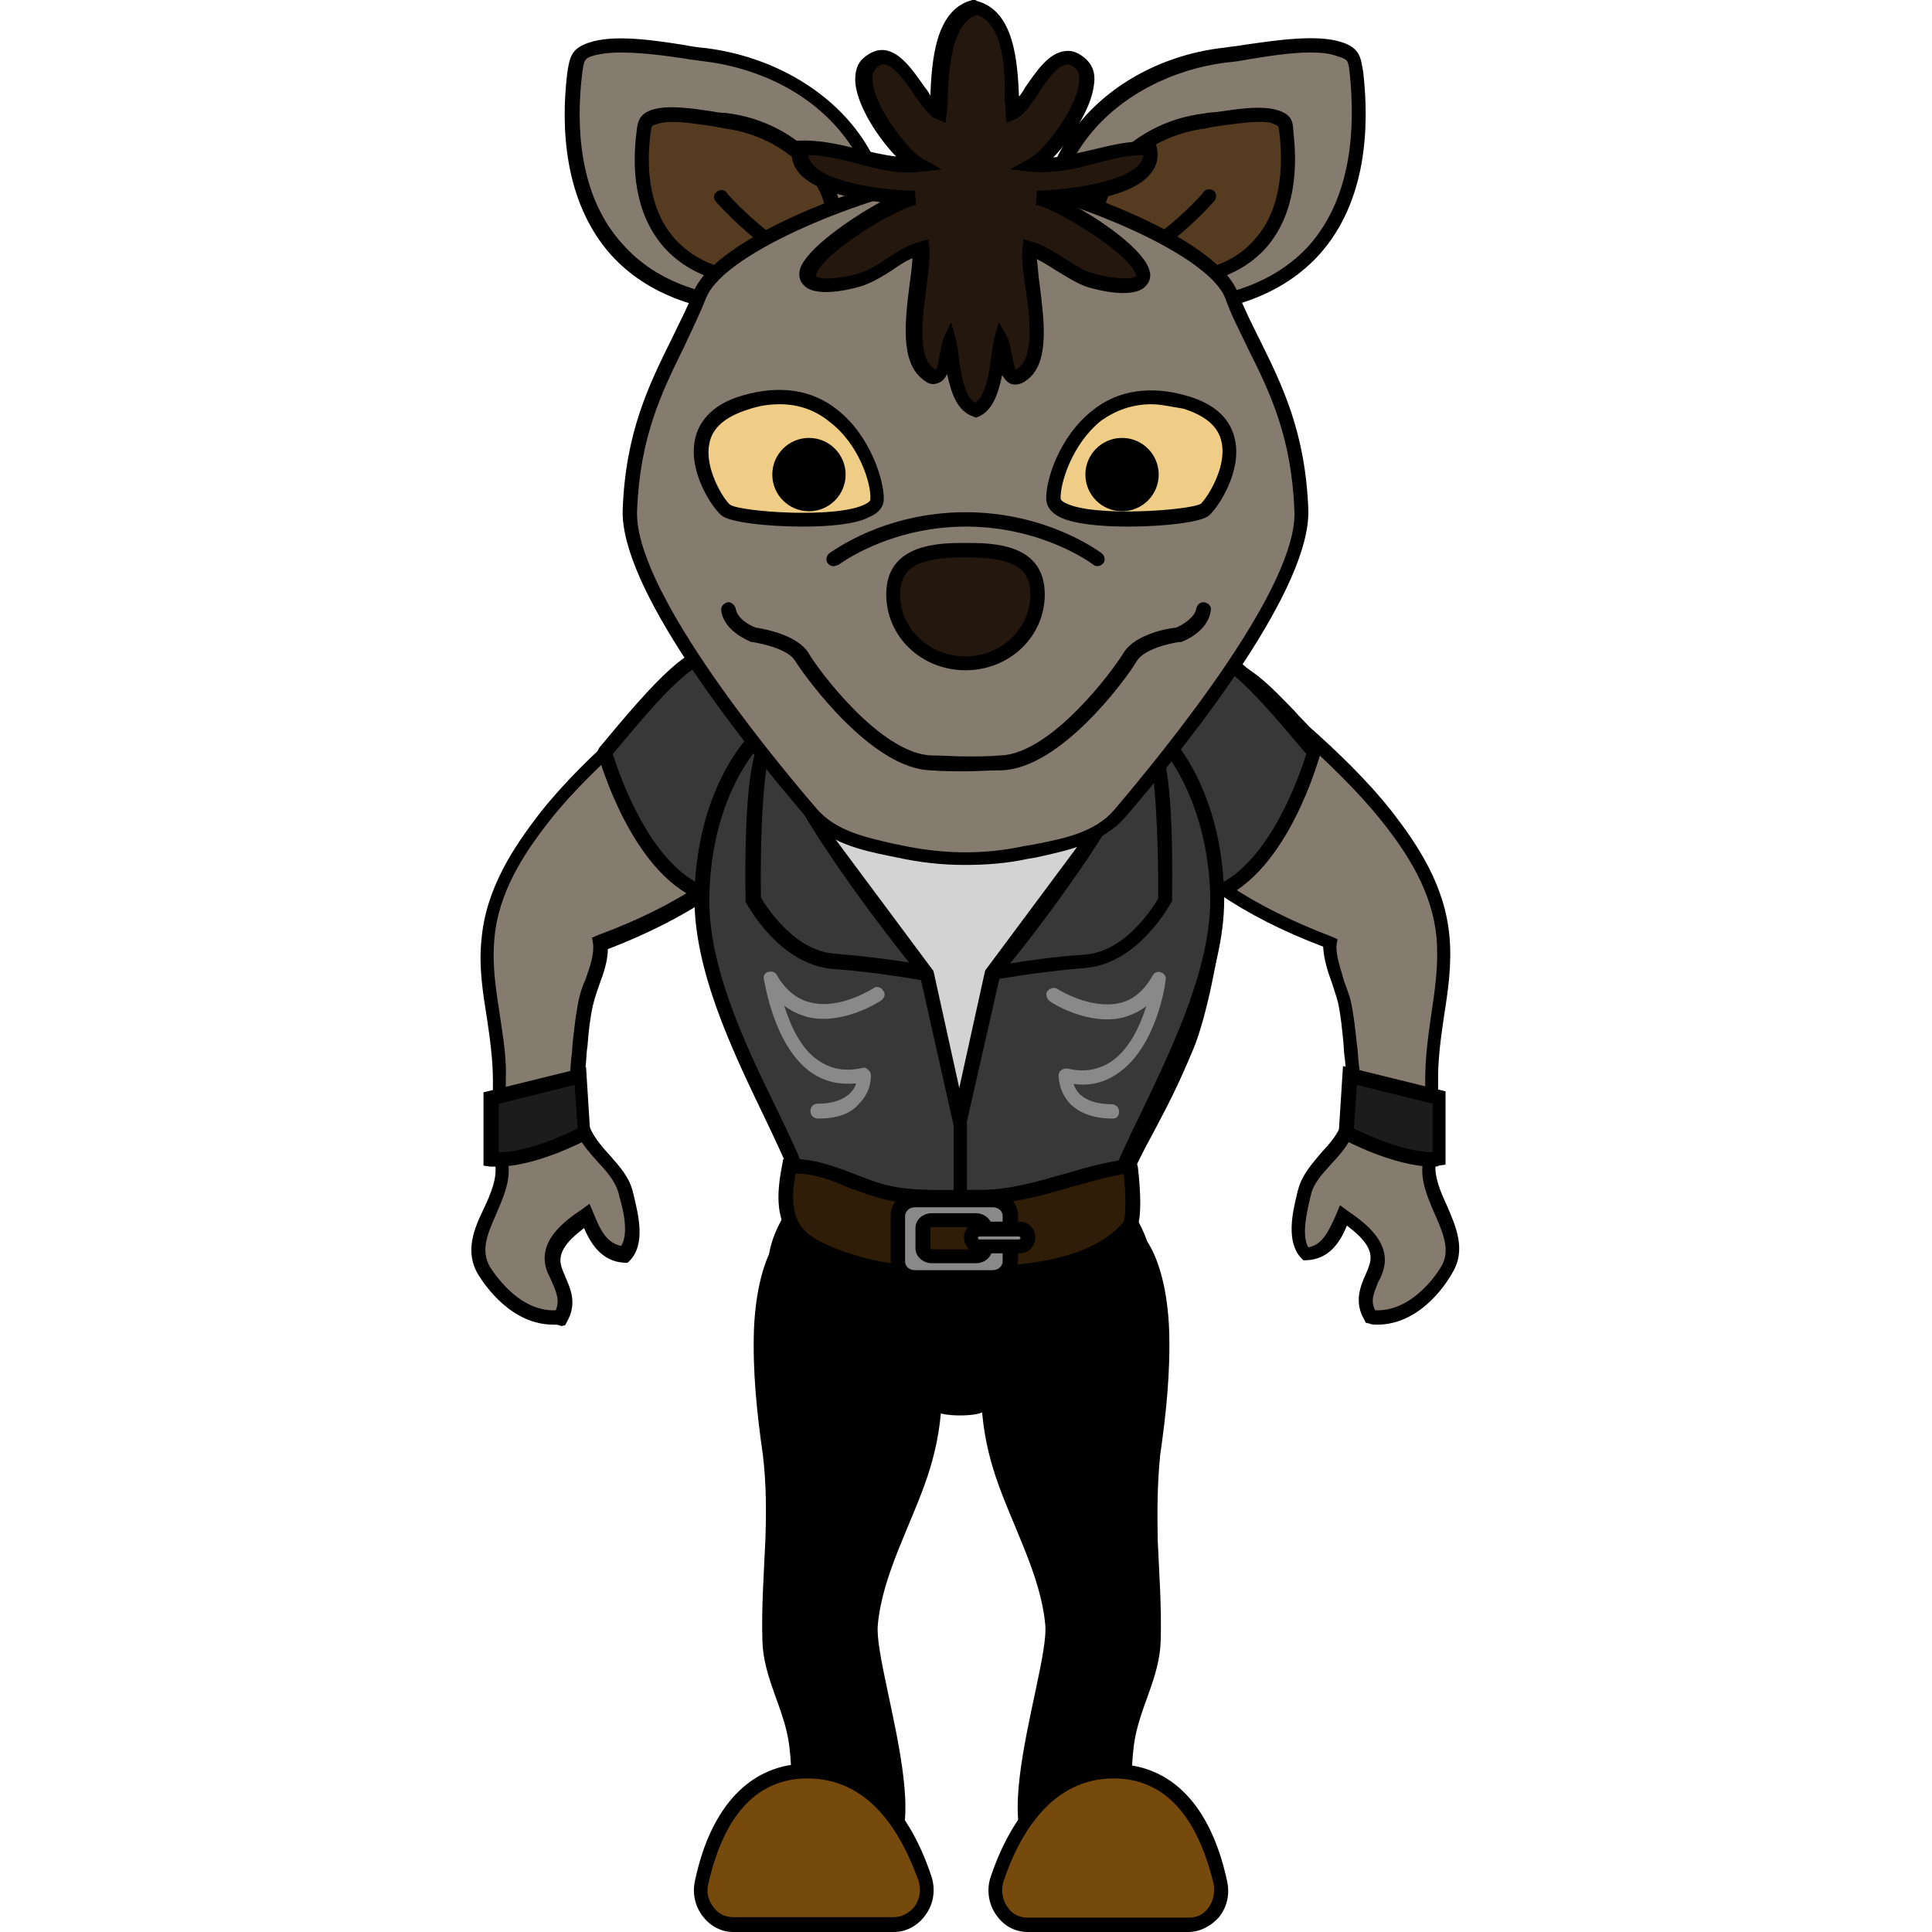 <?xml version="1.0" encoding="utf-8"?>
<!-- Generator: Adobe Illustrator 26.5.0, SVG Export Plug-In . SVG Version: 6.00 Build 0)  -->
<svg version="1.1" id="레이어_1" xmlns="http://www.w3.org/2000/svg" xmlns:xlink="http://www.w3.org/1999/xlink" x="0px"
	 y="0px" viewBox="0 0 390 390" style="enable-background:new 0 0 390 390;" xml:space="preserve">
<path d="M215.9,231.9c-6.3-3.3-14.4-4.8-22.2-5c-7.9,0-15.9,1.7-22.2,5c-7.6,3.9-18.9,17.7-15.9,26.2c1.2,3.2,4.1,5.4,6.8,7.6
	c8.6,6.7,17.5,13,26.5,19.2c1.5,1.1,8.3,1.1,9.8,0c8.9-6.2,17.7-12.7,26.5-19.2c2.7-2.1,5.6-4.4,6.8-7.6
	C234.8,249.7,223.4,236,215.9,231.9z"/>
<g>
	<path style="fill:#D3D3D3;" d="M240.5,157.5c-2.3-7.4-4.7-14.7-7-22.1h-38.7h-38.5c-2.3,7.4-4.7,14.7-7,22.1
		c-2.9,8.9-5.7,18.4-4.7,28.1c0.6,6.8,3.2,19.5,5.6,25.4c6.8,16,8.9,17.1,15.7,33c0,0,11.2,7.4,29,8.6c17.8-1.4,29-8.6,29-8.6
		c6.8-16,8.9-17.1,15.7-33c2.4-5.9,5-18.6,5.6-25.4C246.1,176,243.2,166.4,240.5,157.5z"/>
	<path d="M195,254.1c-18.1-1.4-29.5-8.6-29.9-8.9l-0.3-0.3l-0.2-0.5c-3.3-7.9-5.6-12.2-7.9-16.3c-2.3-4.2-4.5-8.6-7.9-16.6
		c-2.6-6.2-5.1-19.2-5.7-25.8c-1.1-10.3,2.3-20.6,4.8-28.7l7.4-23h79.2l7.4,23c2.6,8.2,5.9,18.3,4.8,28.7
		c-0.6,6.7-3.2,19.7-5.7,25.8c-3.3,8-5.7,12.4-7.9,16.6c-2.3,4.2-4.5,8.5-7.9,16.3l-0.2,0.5l-0.3,0.3
		C224.2,245.5,212.9,252.7,195,254.1z M167.1,243.1c2,1.2,12.5,7.1,28,8.2c15.3-1.2,25.7-7,27.7-8.2c3.3-7.7,5.6-12.1,7.7-16.2
		c2.3-4.2,4.5-8.5,7.9-16.3c2.3-5.4,4.8-17.8,5.6-24.9c0.9-9.7-2.1-19.7-4.7-27.5l-6.7-21h-75.1l-6.7,21c-2.6,7.9-5.6,17.7-4.7,27.5
		c0.8,7.1,3.3,19.7,5.6,24.9c3.3,7.9,5.6,12.2,7.9,16.3C161.5,231,163.7,235.2,167.1,243.1z"/>
</g>
<g>
	<path d="M154.5,310.9c-0.3,6.8-0.8,13.5-0.6,20.3c0.2,7.6,4.4,13.6,5.4,21c1.5,11.6-2,18,10.6,22.7c24.5,9.1,6.3-36.7,7.3-46.9
		c0.9-10.1,6.8-20.3,10-29.9c3.2-9.5,3.8-19,1.7-29c-1.8-8.9-6.7-17.5-14.2-21.5c-16.6-8.6-21.9,6.5-22.5,20.7
		c-0.3,8.5,0.6,17.1,1.8,25.4C154.7,299.6,154.7,305.2,154.5,310.9z"/>
	<g>
		<path style="fill:#76490D;" d="M148,388.5c-4.2,0-7.3-4.2-6.3-8.6c2-9.2,7.3-22.4,21.3-22.4c13.8,0,20.6,12.5,23.6,21.6
			c1.5,4.5-1.7,9.4-6.2,9.4H148z"/>
		<path d="M180.4,390H148c-2.3,0-4.5-1.1-6-3c-1.7-2.1-2.3-4.8-1.7-7.4c3.2-15.1,11.3-23.6,22.8-23.6c11.2,0,20,8,24.9,22.7
			c0.9,2.7,0.5,5.6-1.2,7.9C185.2,388.8,182.9,390,180.4,390z M163,359c-12.7,0-17.8,11.5-20,21.2c-0.5,1.8,0,3.6,1.2,5
			c0.9,1.2,2.3,1.8,3.8,1.8h32.5c1.5,0,3-0.8,4.1-2.1c1.1-1.5,1.4-3.5,0.8-5.3C182,370.2,175.7,359,163,359z"/>
	</g>
</g>
<g>
	<path d="M233.7,310.9c0.3,6.8,0.8,13.5,0.6,20.3c-0.2,7.6-4.4,13.6-5.4,21c-1.5,11.6,2,18-10.6,22.7c-24.5,9.1-6.3-36.7-7.3-46.9
		c-0.9-10.1-6.8-20.3-10-29.9c-3.2-9.5-3.8-19-1.7-29c1.8-8.9,6.7-17.5,14.2-21.5c16.6-8.6,21.9,6.5,22.5,20.7
		c0.3,8.5-0.6,17.1-1.8,25.4C233.6,299.6,233.6,305.2,233.7,310.9z"/>
	<g>
		<path style="fill:#76490D;" d="M239.8,388.5c4.2,0,7.3-4.2,6.3-8.6c-2-9.2-7.3-22.4-21.3-22.4c-13.8,0-20.6,12.5-23.6,21.6
			c-1.5,4.5,1.7,9.4,6.2,9.4H239.8z"/>
		<path d="M239.8,390h-32.3c-2.6,0-4.8-1.2-6.3-3.3c-1.7-2.3-2.1-5.3-1.2-7.9c5-14.7,13.8-22.7,24.9-22.7c11.5,0,19.5,8.3,22.8,23.6
			c0.6,2.7,0,5.3-1.7,7.4C244.3,388.9,242.2,390,239.8,390z M224.8,359c-12.5,0-19,11.2-22.2,20.7c-0.6,1.8-0.3,3.8,0.8,5.3
			c0.9,1.4,2.4,2.1,4.1,2.1h32.5c1.5,0,2.9-0.6,3.8-1.8c1.1-1.4,1.5-3.2,1.2-5C242.6,370.5,237.5,359,224.8,359z"/>
	</g>
</g>
<g>
	<g>
		<path style="fill:#867B6F;" d="M271.4,245.3c-1.2,2.7-2.7,7.6-7.6,7.9c-2.7-3-1.1-8.9-0.3-12.2c1.1-4.8,6.2-7.7,8.3-12.1
			c2.1-4.4,1.7-10,1.2-14.8c-0.5-3.9-0.6-7.7-1.5-11.6c-0.9-3.8-3.2-8.2-2.9-11.9c-14.8-5.6-27.4-13-36.6-24.8
			c-5.6-7.1-6-12.7-1.8-20.4c1.8-3.2,4.7-6.2,8.2-8c3.3-1.8,4.2-2.3,7.9-2.4c6-0.2,13.6,9.8,17.4,13.3c5.9,5.3,11.6,10.7,16.3,16.8
			c6,7.7,10.7,15.6,11.5,24.6c0.9,9.8-2.4,18.7-2.4,28.4c0,5.7,0.3,11.5-0.5,17.1c-0.9,7.4,7.7,14.5,3.5,21.6
			c-3,4.8-8.5,10-15.4,9.2c-2.1-3.6-0.2-6.3,1.1-9.5C279.5,251.5,275.6,248.2,271.4,245.3z"/>
		<path d="M278,267.4c-0.5,0-1.1,0-1.5-0.2l-0.8-0.2l-0.3-0.6c-2.1-3.6-0.8-6.7,0.3-9.2c0.2-0.5,0.5-1.1,0.6-1.5
			c1.2-3-0.6-5.4-4.4-8.3c-1.2,2.9-3.3,6.8-8.2,7h-0.6l-0.5-0.5c-3-3.3-1.7-9.1-0.8-12.8l0.2-0.8c0.8-3.2,2.9-5.4,4.8-7.7
			c1.4-1.5,2.7-3,3.6-4.8c2-4.1,1.5-9.4,1.1-13.9c-0.2-1.1-0.2-2.1-0.3-3.3c-0.3-2.9-0.5-5.4-1.1-8.2c-0.3-1.2-0.8-2.6-1.2-3.9
			c-0.9-2.4-1.7-5-1.8-7.4c-16.3-6.2-28-14.2-36.3-24.9c-5.9-7.6-6.5-13.8-2-21.9c2-3.5,5.1-6.7,8.6-8.6c3.5-2,4.7-2.6,8.6-2.6
			c5.3-0.3,11,6,15.3,10.4c1.2,1.4,2.3,2.4,3,3.2c5.4,4.8,11.6,10.7,16.5,16.9c5.3,6.8,10.9,15.1,11.8,25.5c0.5,5.6-0.3,10.9-1.1,16
			c-0.6,4.1-1.2,8.3-1.2,12.5c0,1.2,0,2.4,0,3.6c0,4.5,0.2,9.1-0.5,13.6c-0.3,2.7,0.9,5.6,2.3,8.6c1.8,4.2,3.9,8.9,1.1,13.5
			C291.6,259.8,286.3,267.4,278,267.4z M277.6,264.5c7,0.3,11.9-6.5,13.2-8.6c2.1-3.3,0.6-6.8-1.2-10.9c-1.4-3.2-2.9-6.7-2.4-10.1
			c0.6-4.2,0.5-8.8,0.5-13.2c0-1.2,0-2.4,0-3.8c0-4.5,0.6-8.8,1.2-13c0.8-5.3,1.5-10.1,1.1-15.4c-0.8-9.5-6-17.4-11.2-23.9
			c-4.8-6-10.9-11.8-16.2-16.6c-0.9-0.9-2-2-3.3-3.3c-3.6-3.8-8.9-9.5-13-9.5c0,0,0,0-0.2,0c-3.5,0.2-3.9,0.5-7.3,2.3
			c-3,1.7-5.9,4.5-7.6,7.6c-3.9,7.1-3.6,12.1,1.7,18.7c8.2,10.4,19.7,18.1,36,24.3l1.1,0.5l-0.2,1.1c-0.2,2.1,0.8,4.7,1.5,7.3
			c0.5,1.4,1.1,2.9,1.4,4.2c0.6,2.9,0.9,5.7,1.2,8.6c0.2,1.1,0.2,2.1,0.3,3.2c0.6,5,1.1,10.9-1.4,15.6c-1.1,2.1-2.6,3.8-4.1,5.4
			c-1.8,2-3.6,3.9-4.1,6.3l-0.2,0.8c-0.6,2.7-1.7,7.3-0.3,9.7c2.7-0.5,3.9-2.9,5.3-5.9l1.1-2.6l1.5,1.1c3.3,2.3,9.4,6.5,7,12.7
			c-0.2,0.6-0.5,1.2-0.8,1.7C277.3,261.1,276.6,262.6,277.6,264.5z"/>
	</g>
	<g>
		<path style="fill:#1C1C1C;" d="M271.8,228.7c0,0,11,6,18.7,5.4v-12.4l-18-4.5L271.8,228.7z"/>
		<path d="M289.3,235.5c-7.9,0-17.8-5.3-18.3-5.6l-0.8-0.5l0.9-14.2l20.7,5.1v14.8l-1.4,0.2C290.3,235.5,289.8,235.5,289.3,235.5z
			 M273.3,227.8c2.4,1.2,10,4.7,15.9,4.8v-9.8l-15.3-3.8L273.3,227.8z"/>
	</g>
</g>
<g>
	<g>
		<path style="fill:#867B6F;" d="M118.4,245.3c1.2,2.7,2.7,7.6,7.6,7.9c2.7-3,1.1-8.9,0.3-12.2c-1.1-4.8-6.2-7.7-8.3-12.1
			s-1.7-10-1.2-14.8c0.5-3.9,0.6-7.7,1.5-11.6c0.9-3.8,3.2-8.2,2.9-11.9c14.8-5.6,27.4-13,36.6-24.8c5.6-7.1,6-12.7,1.8-20.4
			c-1.8-3.2-4.7-6.2-8.2-8c-3.3-1.8-4.2-2.3-7.9-2.4c-6-0.2-13.6,9.8-17.4,13.3c-5.9,5.3-11.6,10.7-16.3,16.8
			c-6,7.7-10.7,15.6-11.5,24.6c-0.9,9.8,2.4,18.7,2.4,28.4c0,5.7-0.3,11.5,0.5,17.1c0.9,7.4-7.7,14.5-3.5,21.6
			c3,4.8,8.5,10,15.4,9.2c2.1-3.6,0.2-6.3-1.1-9.5C110.2,251.5,114.1,248.2,118.4,245.3z"/>
		<path d="M111.7,267.4c-8.3,0-13.6-7.6-15.1-10c-2.9-4.7-0.9-9.4,1.1-13.5c1.4-3,2.6-5.9,2.3-8.6c-0.6-4.5-0.5-9.1-0.5-13.6
			c0-1.2,0-2.4,0-3.6c0-4.2-0.6-8.5-1.2-12.5c-0.8-5.1-1.7-10.4-1.1-16c0.9-10.3,6.5-18.6,11.8-25.5c5-6.3,11-12.1,16.5-16.9
			c0.9-0.8,1.8-1.8,3-3.2c4.2-4.5,10-10.7,15.3-10.4c3.9,0.2,5,0.6,8.6,2.6c3.5,2,6.7,5.1,8.6,8.6c4.5,8.2,4.1,14.4-2,21.9
			c-8.3,10.7-20,18.6-36.3,24.9c0,2.4-0.9,5-1.8,7.4c-0.5,1.4-0.9,2.7-1.2,3.9c-0.6,2.7-0.9,5.4-1.1,8.2c-0.2,1.1-0.2,2.1-0.3,3.3
			c-0.5,4.7-0.9,10,1.1,13.9c0.9,1.7,2.1,3.2,3.6,4.8c2,2.3,4.1,4.5,4.8,7.7l0.2,0.8c0.9,3.8,2.3,9.5-0.8,12.8l-0.5,0.5h-0.6
			c-4.8-0.2-7-4.2-8.2-7c-3.8,2.9-5.6,5.3-4.4,8.3c0.2,0.6,0.5,1.1,0.6,1.5c1.2,2.7,2.4,5.6,0.3,9.2l-0.3,0.6l-0.8,0.2
			C112.8,267.4,112.2,267.4,111.7,267.4z M143.5,136.2c-4.1,0-9.4,5.7-13,9.5c-1.2,1.4-2.3,2.4-3.3,3.3
			c-5.3,4.8-11.3,10.4-16.2,16.6c-5.1,6.5-10.4,14.4-11.2,23.9c-0.5,5.3,0.3,10.1,1.1,15.4c0.6,4.2,1.4,8.5,1.2,13
			c0,1.2,0,2.4,0,3.8c0,4.4-0.2,8.9,0.5,13.2c0.5,3.6-1.1,7-2.4,10.1c-1.8,4.1-3.3,7.4-1.2,10.9c1.4,2.1,6.2,8.9,13.2,8.6
			c0.8-2,0.2-3.5-0.9-6c-0.3-0.6-0.5-1.1-0.8-1.7c-2.4-6.2,3.6-10.4,7-12.7l1.5-1.1l1.1,2.6c1.2,3,2.6,5.4,5.3,5.9
			c1.5-2.4,0.5-7-0.3-9.7l-0.2-0.8c-0.6-2.4-2.3-4.4-4.1-6.3c-1.5-1.7-3-3.3-4.1-5.4c-2.3-4.7-1.8-10.4-1.4-15.6
			c0.2-1.1,0.2-2.1,0.3-3.2c0.3-2.7,0.6-5.6,1.2-8.6c0.3-1.4,0.8-2.9,1.4-4.2c0.9-2.6,1.8-5.1,1.5-7.3l-0.2-1.1l1.1-0.5
			c16.3-6,27.8-13.8,36-24.3c5.3-6.7,5.7-11.6,1.7-18.7c-1.7-3-4.4-5.7-7.6-7.6C147.6,136.7,146.9,136.3,143.5,136.2L143.5,136.2z"
			/>
	</g>
	<g>
		<path style="fill:#1C1C1C;" d="M117.9,228.7c0,0-11,6-18.7,5.4v-12.4l18-4.5L117.9,228.7z"/>
		<path d="M100.4,235.5c-0.5,0-0.9,0-1.4,0l-1.4-0.2v-14.8l20.7-5.1l0.9,14.2l-0.8,0.5C118.2,230.2,108.3,235.5,100.4,235.5z
			 M100.7,222.8v9.8c5.9,0,13.5-3.6,15.9-4.8L116,219L100.7,222.8z"/>
	</g>
</g>
<g>
	<g>
		<g>
			<path style="fill:#383838;" d="M265.2,151.9c0,0-6.2,23-19.5,28.4c0,0-30.5-12.8-18-35.1C240.2,123,246.6,129.4,265.2,151.9z"/>
			<path d="M245.7,181.8c-0.2,0-0.5,0-0.6-0.2c-0.6-0.3-16.6-7.1-20.9-19.7c-2-5.6-1.2-11.5,2.1-17.4c5.4-9.7,10-14.1,14.7-14.5
				c7-0.6,13.8,7.1,25.2,20.9c0.3,0.3,0.5,0.9,0.3,1.4c-0.3,0.9-6.5,23.7-20.4,29.3C246,181.7,245.8,181.8,245.7,181.8z
				 M241.9,132.9c-0.2,0-0.3,0-0.5,0c-3.6,0.3-7.6,4.4-12.4,13c-2.9,5.1-3.6,10.3-2,15.1c3.5,10.1,15.9,16.5,18.7,17.7
				c10.9-5,16.8-22.7,18-26.5C253.7,140.3,247.2,132.9,241.9,132.9z"/>
		</g>
		<g>
			<path style="fill:#383838;" d="M200.3,196.7l-6.7,30.4v25.2c0,0,27.2-0.3,32-13.6c4.8-13.3,20.6-37.6,20-58.2
				c-0.6-20.7-10.4-30.8-10.4-30.8L200.3,196.7z"/>
			<path d="M193.7,253.7c-0.5,0-0.8-0.2-1.1-0.5c-0.3-0.3-0.5-0.6-0.5-1.1v-25.2c0-0.2,0-0.2,0-0.3l6.7-30.4c0-0.2,0.2-0.5,0.3-0.6
				l34.9-46.9c0.3-0.3,0.6-0.6,1.1-0.6s0.8,0.2,1.1,0.5c0.5,0.5,10.3,10.7,10.9,31.6c0.5,15.1-7.6,31.7-14.1,45.2
				c-2.6,5.3-4.7,9.8-6,13.5C221.9,253.2,194.9,253.7,193.7,253.7L193.7,253.7z M195,227.2v23.6c5.6-0.3,25.4-2,29.3-12.7
				c1.4-3.9,3.6-8.5,6.2-13.8c6.3-13.2,14.2-29.5,13.8-43.8c-0.5-15.7-6.5-25.1-8.9-28.4l-33.6,45.2L195,227.2z"/>
		</g>
		<g>
			<path style="fill:#383838;" d="M200.3,196.7c0,0,22.7-27.5,29-43.5c6.3-15.9,5.9,28.6,5.9,28.6s-6.2,11.6-16.2,12.4
				C209.1,194.8,200.3,196.7,200.3,196.7z"/>
			<path d="M200.3,198c-0.5,0-0.9-0.3-1.2-0.8c-0.3-0.5-0.3-1.2,0.2-1.7c0.2-0.3,22.5-27.5,28.7-43.1c0.9-2.4,2.1-4.7,4.2-4.2
				c3.2,0.6,4.7,11.9,4.4,33.4c0,0.3,0,0.5-0.2,0.6c-0.3,0.5-6.7,12.4-17.4,13.2c-9.8,0.8-18.4,2.4-18.6,2.4
				C200.5,198,200.5,198,200.3,198z M231.8,151.6c-0.3,0.3-0.6,1.1-1.1,2.1c-5.3,13-20.7,33.3-26.8,40.8c3.5-0.6,9.1-1.4,15.1-1.8
				c8.3-0.6,13.8-9.7,14.8-11.3C233.9,168.8,233.1,154.8,231.8,151.6z"/>
		</g>
	</g>
	<path style="fill:#898989;" d="M224.6,225.8c-3.8,0-6.7-1.1-8.6-3c-2.4-2.6-2.3-5.6-2.3-5.7c0-0.5,0.2-0.9,0.6-1.1
		c0.3-0.3,0.8-0.3,1.2-0.3c3.3,0.8,6.2,0.3,8.8-1.4c3.8-2.6,5.9-7.4,7.1-11.2c-1.4,1.1-3,1.8-4.7,2.3c-7.1,1.7-14.5-3-14.8-3.3
		c-0.6-0.5-0.9-1.4-0.5-2c0.5-0.6,1.4-0.9,2-0.5c0,0,6.5,4.2,12.5,2.9c2.9-0.6,5.1-2.6,6.8-5.6c0.3-0.6,1.1-0.9,1.7-0.6
		c0.6,0.2,1.1,0.9,0.9,1.5c0,0.6-1.8,13.6-9.7,18.9c-2.6,1.8-5.6,2.6-8.9,2.1c0.2,0.6,0.6,1.4,1.2,2c1.4,1.4,3.6,2.1,6.5,2.1
		c0.8,0,1.5,0.6,1.5,1.5S225.4,225.8,224.6,225.8z"/>
</g>
<g>
	<g>
		<g>
			<path style="fill:#383838;" d="M122,151.9c0,0,6.2,23,19.5,28.4c0,0,30.5-12.8,18-35.1S140.8,129.4,122,151.9z"/>
			<path d="M141.7,181.8c-0.2,0-0.3,0-0.6-0.2c-13.8-5.7-20.1-28.4-20.4-29.3c-0.2-0.5,0-0.9,0.3-1.4c11.5-13.8,18.3-21.5,25.2-20.9
				c4.8,0.5,9.2,4.8,14.7,14.5c3.3,5.9,4.1,11.8,2.1,17.4c-4.2,12.5-20.3,19.3-20.9,19.7C142,181.7,141.8,181.8,141.7,181.8z
				 M123.7,152.2c1.2,3.8,7.1,21.5,18,26.5c2.7-1.4,15.3-7.6,18.7-17.7c1.7-4.8,0.9-9.8-2-15c-5-8.8-8.8-12.7-12.4-13
				C140.4,132.4,133.9,140,123.7,152.2z"/>
		</g>
		<g>
			<path style="fill:#383838;" d="M187,196.7l6.7,30.4v25.2c0,0-27.2-0.3-32-13.6c-4.8-13.5-20.6-37.6-20-58.2
				c0.6-20.6,10.4-30.7,10.4-30.7L187,196.7z"/>
			<path d="M193.7,253.7L193.7,253.7c-1.2,0-28.3-0.5-33.4-14.7c-1.4-3.8-3.5-8.3-6-13.5c-6.5-13.5-14.5-30.1-14.1-45.2
				c0.6-20.9,10.4-31.1,10.9-31.6c0.3-0.3,0.8-0.5,1.1-0.5c0.5,0,0.8,0.3,1.1,0.6l34.9,46.9c0.2,0.2,0.2,0.3,0.3,0.6l6.7,30.4
				c0,0.2,0,0.2,0,0.3v25.2c0,0.5-0.2,0.8-0.5,1.1C194.4,253.5,194,253.7,193.7,253.7z M152.1,152.1c-2.6,3.3-8.5,12.7-8.9,28.4
				c-0.5,14.4,7.4,30.7,13.8,43.8c2.6,5.3,4.7,10,6.2,13.8c3.8,10.6,23.7,12.4,29.3,12.7v-23.6l-6.7-29.9L152.1,152.1z"/>
		</g>
		<g>
			<path style="fill:#383838;" d="M187,196.7c0,0-22.7-27.5-29-43.5c-6.3-16-5.9,28.6-5.9,28.6s6.2,11.6,16.2,12.4
				C178.2,194.8,187,196.7,187,196.7z"/>
			<path d="M187,198c-0.2,0-0.2,0-0.3,0s-8.8-1.7-18.6-2.4c-10.7-0.9-17.1-12.7-17.4-13.2c-0.2-0.2-0.2-0.5-0.2-0.6
				c-0.3-21.5,1.2-32.8,4.4-33.4c2-0.5,3.3,2,4.2,4.2c6.2,15.6,28.6,42.8,28.7,43.1c0.5,0.5,0.5,1.2,0.2,1.7
				C187.9,197.7,187.5,198,187,198z M153.6,181.2c1.1,1.8,6.7,10.7,14.8,11.3c6,0.5,11.5,1.2,15.1,1.8c-6-7.6-21.6-27.8-26.8-40.8
				c-0.5-1.1-0.8-1.8-1.1-2.1C154.1,154.8,153.4,168.8,153.6,181.2z"/>
		</g>
	</g>
	<path style="fill:#898989;" d="M165.1,225.8c-0.8,0-1.5-0.6-1.5-1.5s0.6-1.5,1.5-1.5c3,0,5.1-0.8,6.5-2.1c0.6-0.6,1.1-1.4,1.2-2
		c-3.3,0.3-6.2-0.3-8.9-2.1c-7.7-5.3-9.5-18.3-9.7-18.9c-0.2-0.8,0.3-1.4,0.9-1.5c0.6-0.2,1.4,0,1.7,0.6c1.7,3,4.1,5,7,5.6
		c6,1.4,12.4-2.9,12.5-2.9c0.6-0.5,1.5-0.3,2,0.5c0.5,0.6,0.3,1.5-0.5,2c-0.3,0.2-7.6,5-14.8,3.3c-1.7-0.5-3.3-1.2-4.7-2.3
		c1.2,3.8,3.3,8.8,7.1,11.2c2.6,1.7,5.3,2.1,8.6,1.4c0.5-0.2,0.9,0,1.2,0.3c0.3,0.3,0.6,0.6,0.6,1.1c0,0.2,0.2,3.2-2.3,5.7
		C171.7,224.9,168.9,225.8,165.1,225.8z"/>
</g>
<g>
	<g>
		<g>
			<path style="fill:#867B6F;" d="M178.4,52.9c0-10.1-0.5-18-7.3-26.6c-6.8-8.5-17.2-13.9-28.9-15.3c-6-0.8-16.9-3.2-22.8-1.2
				c-2.9,0.9-3,2-3.3,5c-2.6,21.8,4.1,47.3,40.7,47.3C162.5,62.1,179.6,58.7,178.4,52.9z"/>
			<path d="M156.6,63.6c-14.8,0-26-4.1-33.3-12.2c-9.5-10.7-10.1-25.8-8.8-36.6c0.5-3.3,0.8-5,4.4-6.2c5-1.7,13-0.5,19.3,0.5
				c1.5,0.3,3,0.5,4.2,0.6c12.1,1.5,23,7.3,29.8,15.7c7.1,8.8,7.6,16.9,7.6,27.4c0.2,0.9,0,2.3-1.1,3.8
				C174.8,61.4,161.2,63.6,156.6,63.6z M125.3,10.6c-2.1,0-3.9,0.2-5.4,0.6c-2,0.6-2,0.9-2.4,3.8c-1.2,10.1-0.8,24.5,8.2,34.3
				c6.7,7.6,17.1,11.3,31.1,11.3l0,0c5.3,0,16.9-2.4,19.8-6c0.6-0.8,0.6-1.2,0.5-1.5v-0.3c0-10.3-0.5-17.5-7-25.7
				c-6.3-8-16.5-13.3-27.8-14.7c-1.2-0.2-2.7-0.3-4.2-0.6C134.1,11.2,129.4,10.6,125.3,10.6z"/>
		</g>
		<g>
			<path style="fill:#553B20;" d="M169,50.6c0-6.3-0.3-11.3-4.5-16.6s-10.9-8.8-18.1-9.5c-3.8-0.5-10.7-2-14.4-0.8
				c-1.8,0.6-1.8,1.2-2.1,3.2c-1.5,13.6,2.6,29.8,25.5,29.6C159,56.4,169.8,54.3,169,50.6z"/>
			<path d="M155.4,57.9c-9.5,0-16.6-2.7-21.3-7.9c-6.2-7-6.5-16.5-5.6-23.4c0.2-2,0.5-3.5,3-4.4c3.3-1.1,8.3-0.3,12.4,0.3
				c0.9,0.2,1.8,0.3,2.6,0.3c7.7,0.9,14.7,4.7,19,10.1c4.5,5.7,4.8,10.9,4.8,17.5c0.2,0.8,0,1.7-0.8,2.7
				C167.1,56.4,158.3,57.9,155.4,57.9L155.4,57.9z M135.6,24.6c-1.2,0-2.4,0.2-3.2,0.5c-0.9,0.3-0.9,0.3-1.1,2
				c-0.8,6.3-0.5,15.1,5,21.2c4.1,4.5,10.4,7,19,7l0,0c3,0,10.3-1.5,11.9-3.6c0.3-0.3,0.2-0.5,0.2-0.5c0-0.2,0-0.2,0-0.3
				c0-6.3-0.3-10.9-4.2-15.9c-3.9-4.8-10.1-8.2-17.1-9.1c-0.8-0.2-1.7-0.3-2.7-0.5C141.1,25.1,138.2,24.6,135.6,24.6z M170.4,50.6
				L170.4,50.6L170.4,50.6z"/>
		</g>
		<g>
			<path style="fill:#553B20;" d="M145.7,39.8c0,0,7,8.2,16.6,13.5"/>
			<path d="M162.4,54.7c-0.3,0-0.5,0-0.8-0.2c-9.7-5.3-16.8-13.5-17.1-13.8c-0.5-0.6-0.5-1.5,0.2-2s1.5-0.5,2,0.2
				c0,0.2,7,8,16.2,13.2c0.8,0.5,0.9,1.2,0.6,2C163.4,54.4,162.8,54.7,162.4,54.7z"/>
		</g>
	</g>
	<g>
		<g>
			<path style="fill:#867B6F;" d="M211.3,52.9c0-10.1,0.5-18,7.3-26.6c6.8-8.5,17.2-13.9,28.9-15.3c6-0.8,16.9-3.2,22.8-1.2
				c2.9,0.9,3,2,3.3,5c2.6,21.8-4.1,47.3-40.7,47.3C227.2,62.1,210.1,58.7,211.3,52.9z"/>
			<path d="M233.1,63.6C233,63.6,233,63.6,233.1,63.6c-4.5,0-18.1-2.1-22.1-7.1c-1.2-1.5-1.2-2.9-1.1-3.8c0-10.4,0.6-18.6,7.6-27.4
				c6.8-8.6,17.7-14.4,29.8-15.7c1.2-0.2,2.6-0.3,4.2-0.6c6.3-0.9,14.4-2.1,19.3-0.5c3.8,1.2,3.9,3.2,4.4,6.2
				c1.2,10.7,0.8,25.8-8.8,36.6C259.1,59.4,247.9,63.6,233.1,63.6z M264.4,10.6c-4.1,0-8.8,0.8-12.5,1.4c-1.5,0.3-3,0.5-4.2,0.6
				c-11.3,1.4-21.5,6.8-27.8,14.7c-6.5,8.2-7,15.4-7,25.7v0.3c0,0.3-0.2,0.8,0.5,1.5c2.9,3.5,14.5,6,19.8,6l0,0
				c13.9,0,24.3-3.8,31.1-11.3c8.8-10,9.2-24.2,8.2-34.3c-0.3-2.9-0.3-3.2-2.4-3.8C268.3,10.7,266.5,10.6,264.4,10.6z"/>
		</g>
		<g>
			<path style="fill:#553B20;" d="M220.7,50.6c0-6.3,0.3-11.3,4.5-16.6s10.9-8.8,18.1-9.5c3.8-0.5,10.7-2,14.4-0.8
				c1.8,0.6,1.8,1.2,2.1,3.2c1.5,13.6-2.6,29.8-25.5,29.6C230.7,56.4,220,54.3,220.7,50.6z"/>
			<path d="M234.3,57.9L234.3,57.9c-2.9,0-11.6-1.4-14.2-4.7c-0.9-1.1-0.9-2.1-0.8-2.7c0-6.7,0.5-11.8,4.8-17.5
				c4.4-5.4,11.3-9.2,19-10.1c0.8-0.2,1.7-0.2,2.6-0.3c4.1-0.6,9.1-1.4,12.4-0.3c2.6,0.9,2.9,2.1,3,4.4c0.8,7,0.5,16.5-5.6,23.4
				C250.9,55.2,243.8,57.9,234.3,57.9z M254.1,24.6c-2.4,0-5.4,0.5-7.9,0.8c-1.1,0.2-2,0.3-2.7,0.5c-7,0.9-13.2,4.1-17.1,9.1
				c-3.9,5-4.2,9.5-4.2,15.9c0,0.2,0,0.2,0,0.3c0,0,0,0.2,0.2,0.5c1.7,2,8.9,3.6,11.9,3.6l0,0c8.6,0,15-2.3,19-7
				c5.4-6,5.7-14.8,5-21.2c-0.2-1.7-0.2-1.7-1.1-2C256.4,24.6,255.3,24.6,254.1,24.6z M220.7,50.6L220.7,50.6L220.7,50.6z"/>
		</g>
		<g>
			<path style="fill:#553B20;" d="M244,39.8c0,0-7,8.2-16.6,13.5"/>
			<path d="M227.4,54.7c-0.5,0-1.1-0.3-1.2-0.8c-0.5-0.8-0.2-1.5,0.6-2c9.2-5.1,16.2-13,16.2-13.2c0.5-0.6,1.4-0.6,2-0.2
				c0.6,0.5,0.6,1.4,0.2,2c-0.3,0.3-7.3,8.5-17.1,13.8C227.8,54.6,227.5,54.7,227.4,54.7z"/>
		</g>
	</g>
	<g>
		<path style="fill:#867B6F;" d="M248.4,59.4c-4.4-10.7-35.5-21.9-48.2-23.6c-3.5-0.5-7.1-0.5-10.7,0c-12.7,1.7-43.8,12.8-48.2,23.6
			c-5.4,13.5-13.5,22.8-14.2,43.4c-0.6,15.6,24.2,46.7,36.6,61.1c4.4,5.1,11.5,6.3,17.7,7.7c8.5,2,17.1,2,25.5,0.2
			c6.7-1.4,14.4-2.4,19-8c12.4-14.5,37.2-45.7,36.6-61.1C261.8,82.2,254,72.9,248.4,59.4z"/>
		<path d="M194.7,174.6c-4.5,0-9.1-0.5-13.6-1.5l-1.5-0.3c-5.9-1.2-12.5-2.7-16.9-7.9c-14.1-16.5-37.6-46.4-37-62.1
			c0.6-15.6,5.3-25.1,9.8-34.2c1.5-3.2,3.2-6.3,4.5-9.7c4.7-11.5,37-22.8,49.4-24.5c3.6-0.5,7.4-0.5,11,0
			c12.4,1.7,44.6,12.8,49.4,24.5l0,0c1.4,3.5,3,6.7,4.5,9.7c4.5,9.1,9.2,18.6,9.8,34.2c0.6,15.7-22.8,45.7-36.9,62.1
			c-4.7,5.4-11.8,6.8-18.1,8.2l-1.8,0.3C203.2,174.3,198.9,174.6,194.7,174.6z M194.9,37c-1.7,0-3.5,0.2-5.1,0.3
			c-13.5,1.8-43.2,13.2-47.2,22.7c-1.4,3.5-3,6.8-4.5,10c-4.5,9.2-8.9,18-9.5,33.1c-0.6,15.3,25.1,47.2,36.3,60.2
			c3.8,4.4,9.7,5.7,15.4,7l1.5,0.3c8.3,1.8,16.6,2,24.9,0.2l1.8-0.3c6.2-1.2,12.5-2.4,16.5-7.1c11-13,36.9-44.9,36.3-60.2
			c-0.6-15-4.8-23.7-9.5-33.1c-1.5-3.2-3.2-6.3-4.5-10l0,0c-3.9-9.5-33.6-20.9-47.2-22.7C198.3,37,196.5,37,194.9,37z"/>
	</g>
	<g>
		<path style="fill:#23170E;" d="M209.5,120c0,7.7-6.5,13.8-14.7,13.8s-14.7-6-14.7-13.8s6.5-9.1,14.7-9.1
			C203,111,209.5,112.3,209.5,120z"/>
		<path d="M194.9,135.3c-8.9,0-16-6.8-16-15.3c0-10.4,10.9-10.4,16-10.4c5.3,0,16,0,16,10.4C210.9,128.5,203.8,135.3,194.9,135.3z
			 M194.9,112.5c-9.7,0-13.2,2.1-13.2,7.6c0,6.8,5.9,12.4,13.2,12.4S208,126.8,208,120C208,114.6,204.5,112.5,194.9,112.5z"/>
	</g>
	<g>
		<path style="fill:#EFCD86;" d="M212.6,100.8c-0.2-5.6,6.8-25.4,26.6-19.7c15.9,4.7,6.2,19.8,3.9,21.6
			C240.8,104.9,212.7,106.9,212.6,100.8z"/>
		<path d="M227.7,106.3c-5.4,0-10.7-0.5-13.5-1.8c-2.4-1.1-2.9-2.6-3-3.6l0,0c-0.2-3.8,2.6-12.8,9.4-18.1c5.1-4.1,11.8-5,19-2.9
			c7,2,9.1,5.9,9.7,8.9c1.4,6.3-3.3,13.6-5.3,15.3C242.5,105.4,235.1,106.3,227.7,106.3z M232.4,81.6c-3.8,0-7.1,1.2-10.1,3.3
			c-5.9,4.7-8.3,12.7-8.2,15.7l0,0c0,0.3,0.3,0.6,0.9,0.9c5.6,3,25.2,1.5,27.4,0.2c1.2-1.1,5.3-7.3,4.2-12.4
			c-0.6-3.2-3.3-5.4-7.7-6.8C236.4,82.1,234.3,81.6,232.4,81.6z"/>
	</g>
	<ellipse cx="226.5" cy="95.8" rx="7.4" ry="7.4"/>
	<g>
		<path style="fill:#EFCD86;" d="M177.2,100.8c0.2-5.6-6.8-25.4-26.6-19.7c-15.9,4.7-6.2,19.8-3.9,21.6
			C148.9,104.9,177,106.9,177.2,100.8z"/>
		<path d="M162.1,106.3c-7.4,0-15-0.9-16.5-2.3c-2-1.7-6.7-8.9-5.3-15.3c0.6-3,2.9-7,9.7-8.9c7.3-2.1,13.9-1.2,19,2.9
			c6.8,5.3,9.5,14.5,9.4,18.1l0,0c0,1.1-0.6,2.6-3,3.6C172.8,105.8,167.5,106.3,162.1,106.3z M157.4,81.6c-2.1,0-4.2,0.3-6.5,1.1
			c-4.4,1.4-7.1,3.6-7.7,6.8c-1.1,5.1,3,11.5,4.2,12.4c2.1,1.4,21.8,2.9,27.4-0.2c0.6-0.3,0.9-0.6,0.9-0.9
			c0.2-3.2-2.3-11.2-8.3-15.7C164.6,82.8,161.2,81.6,157.4,81.6z"/>
	</g>
	<ellipse cx="163.3" cy="95.8" rx="7.4" ry="7.4"/>
	<path d="M168.3,114.3c-0.5,0-0.9-0.2-1.2-0.6c-0.5-0.6-0.3-1.5,0.3-2c0.5-0.3,11-8.3,27.5-8.3s27.1,8,27.5,8.3
		c0.6,0.5,0.8,1.4,0.3,2s-1.4,0.8-2,0.3c-0.2-0.2-10.3-7.7-25.7-7.7c-15.6,0-25.7,7.7-25.7,7.7C168.9,114.1,168.6,114.3,168.3,114.3
		z"/>
	<path d="M194.9,155.7c-2.3,0-4.7,0-7-0.2c-11.9-0.3-25.2-18.6-27.4-22.1c-1.4-2.4-6.8-3.5-8.6-3.8c-0.2,0-0.2,0-0.3,0
		c-0.2-0.2-5.4-2-6-6.3c-0.2-0.8,0.5-1.5,1.2-1.7s1.5,0.5,1.7,1.2c0.3,2.1,2.9,3.5,4.1,3.9c1.4,0.2,8.3,1.4,10.6,5.1
		c1.8,3.2,14.5,20.4,24.9,20.7c2.3,0,4.7,0.2,7,0.2c0.8,0,1.5,0.6,1.5,1.5C196.5,155.2,195.6,155.7,194.9,155.7z"/>
	<path d="M194.9,155.7c-0.8,0-1.5-0.6-1.5-1.5c0-0.9,0.6-1.5,1.5-1.5c2.3,0,4.7,0,7-0.2c10.4-0.3,23-17.5,24.9-20.7
		c2.3-3.8,9.1-5,10.6-5.1c1.2-0.5,3.8-2,4.1-3.9c0.2-0.8,0.9-1.4,1.7-1.2s1.4,0.8,1.2,1.7c-0.6,4.4-5.9,6.3-6,6.3
		c-0.2,0-0.2,0-0.3,0c-1.8,0.2-7.1,1.4-8.6,3.8c-2.1,3.6-15.4,21.8-27.4,22.1C199.6,155.5,197.1,155.7,194.9,155.7z"/>
	<g>
		<path style="fill:#23170E;" d="M209.5,39.9c5.4,0,24.8-1.5,22.8-10.1c-8-0.5-15.6,3.9-23.4,3.3c3.9-2.1,14.1-15.9,9.5-20.3
			c-5.7-5.4-10.7,8.6-13.9,9.8c-0.3-5.9,0.3-19.2-7.4-21.2c-7.7,2-7.1,15.3-7.4,21.2c-3.2-1.2-8.2-15.3-13.9-9.8
			c-4.7,4.4,5.6,18.1,9.5,20.3c-7.7,0.8-15.4-3.6-23.4-3.3c-2,8.6,17.4,10,22.8,10.1c-4.5,0.5-25.4,13.3-20.7,16.9
			c2,1.5,8.3,0.2,10.4-0.6c4.1-1.5,7.7-5,11.6-6.2c0.6,5.9-4.2,21,1.4,25.4c3.6,2.9,3.2-5,4.4-7c1.1,3.6,1.1,12.8,5.4,14.2
			c4.4-1.4,4.4-10.4,5.4-14.2c1.1,2,0.6,9.7,4.4,7c5.7-4.4,0.9-19.5,1.4-25.4c3.9,1.2,7.7,4.7,11.6,6.2c2.1,0.8,8.5,2.1,10.4,0.6
			C234.9,53.2,214.1,40.4,209.5,39.9z"/>
		<path d="M197,84.3l-0.5-0.2c-3.3-1.1-4.5-4.8-5.3-8.6c-0.5,0.9-0.9,1.5-1.8,1.8c-1.1,0.5-2.1,0.2-3.2-0.8
			c-4.5-3.5-3.5-11.8-2.6-19c0.3-2,0.5-3.9,0.6-5.4c-1.4,0.6-2.6,1.4-3.9,2.3c-1.8,1.2-3.8,2.4-5.9,3.2c-1.4,0.5-8.9,2.6-11.8,0.3
			c-1.1-0.9-1.5-2.1-1.1-3.6c1.2-3.9,9.8-10,16.2-13.5c-5.7-0.6-13.5-2.3-16.5-6c-1.2-1.5-1.7-3.3-1.2-5.3l0.3-1.1h1.1
			c4.1-0.2,8.2,0.8,11.9,1.7c2.6,0.6,5.1,1.2,7.6,1.5c-3.5-3.6-7.6-9.8-8.2-14.5c-0.3-2.9,0.6-4.5,1.5-5.3c1.4-1.2,2.7-1.8,4.2-1.7
			c3.3,0.3,5.9,4.1,8.2,7.4c0.5,0.6,0.9,1.2,1.2,1.8c0.3-6.8,0.9-17.4,8.5-19.3l0.6,0l0.3,0.2c7.6,2,8.2,12.4,8.5,19.3
			c0.5-0.6,0.9-1.2,1.2-1.8c2.3-3.3,4.8-7.1,8.2-7.4c1.5-0.2,2.9,0.5,4.2,1.7c0.9,0.9,2,2.4,1.5,5.3c-0.6,4.8-4.7,10.9-8.2,14.5
			c2.4-0.3,5-0.9,7.6-1.5c3.8-0.9,7.9-2,11.9-1.7h1.1l0.3,1.1c0.5,2,0,3.8-1.2,5.3c-3,3.9-10.9,5.4-16.5,6
			c6.5,3.3,15.1,9.5,16.2,13.5c0.5,1.4,0,2.7-1.1,3.6c-2.9,2.3-10.4,0.2-11.8-0.3c-2.1-0.8-3.9-2-5.9-3.2c-1.4-0.9-2.7-1.7-3.9-2.3
			c0.2,1.5,0.3,3.5,0.6,5.4c0.9,7.3,2,15.6-2.6,19c-1.1,0.9-2.3,1.1-3.2,0.8c-0.8-0.3-1.4-1.1-1.8-1.8c-0.8,3.8-2,7.6-5.3,8.6
			L197,84.3z M192,65l0.9,3.3c0.3,0.9,0.5,2.3,0.6,3.6c0.5,3.5,1.2,8.2,3.3,9.4c2.1-1.2,2.9-5.9,3.3-9.4c0.2-1.4,0.5-2.7,0.6-3.6
			l0.9-3.3l1.7,3c0.5,0.8,0.6,2,0.9,3.3c0.2,0.9,0.5,2.9,0.9,3.3c0,0,0.2-0.2,0.5-0.3c3.2-2.6,2.3-10.1,1.4-16.3
			c-0.5-3.2-0.8-6-0.6-8l0.2-1.7l1.7,0.5c2.3,0.6,4.4,2,6.5,3.3c1.7,1.1,3.5,2.3,5.3,2.9c2.6,0.9,7.9,1.7,9.1,0.8
			c0.2-0.2,0.2-0.2,0-0.5c-1.4-4.4-16.8-13.6-20.1-13.9l0.2-2.9c6.7-0.2,17.7-1.7,20.7-5.4c0.5-0.6,0.8-1.2,0.8-1.8
			c-3.3,0-6.7,0.9-9.8,1.7c-3.9,1.1-8.2,2-12.4,1.7l-4.7-0.5l4.1-2.3c2.7-1.5,9.2-9.8,9.8-15.1c0.2-1.4,0-2.3-0.6-2.9
			c-0.9-0.9-1.7-0.9-1.8-0.9c-2,0.2-4.4,3.6-6,6.2c-1.7,2.4-2.9,4.2-4.4,4.8l-1.8,0.8l-0.2-2c0-0.8,0-1.5-0.2-2.6
			c0.2-5.7-0.2-15.4-5.6-17.2c-5.3,1.8-5.7,11.5-5.9,17.2c0,0.9,0,1.8-0.2,2.6l-0.2,2L189,24c-1.5-0.6-2.7-2.4-4.4-4.8
			c-1.7-2.6-4.1-5.9-6-6.2c-0.2,0-0.9-0.2-1.8,0.9c-0.6,0.6-0.9,1.5-0.6,2.9c0.6,5.3,7.3,13.6,9.8,15.1l4.1,2.3l-4.7,0.5
			c-4.2,0.5-8.3-0.6-12.4-1.7c-3.2-0.8-6.7-1.7-9.8-1.7c0,0.6,0.3,1.2,0.8,1.8c3,3.8,14.1,5.3,20.7,5.4l0.2,2.9
			c-3.3,0.3-18.7,9.5-20.1,13.9c-0.2,0.3,0,0.5,0,0.5c1.1,0.9,6.5,0.2,9.1-0.8c1.8-0.6,3.6-1.8,5.3-2.9c2.1-1.4,4.2-2.7,6.5-3.3
			l1.7-0.5l0.2,1.7c0.2,2-0.2,4.8-0.6,8c-0.8,6.2-1.8,13.9,1.4,16.3c0.3,0.3,0.5,0.3,0.6,0.3c0.2-0.3,0.6-2.4,0.8-3.5
			c0.3-1.4,0.5-2.6,0.9-3.3L192,65z"/>
	</g>
</g>
<g>
	<g>
		<path style="fill:#301D07;" d="M228.1,235.8c0.5,2.4,0.9,10.4-0.2,11.8c-6,7.1-16.8,8.9-26.5,9.5c-11.9,0.8-24.5,0.5-35.2-4.5
			c-2-0.9-4.1-2.1-5.4-3.8c-3-3.8-2.3-8.9-1.4-13.3c6.8-0.5,13.2,3.8,19.7,5.3c6,1.5,12.7,0.9,18.9,0.8c10.6-0.2,20-4.8,30.1-6.2
			C228.1,235.5,228.1,235.7,228.1,235.8z"/>
		<path d="M192.4,258.8c-8.8,0-18.3-1.1-26.9-5c-2-0.9-4.2-2.1-5.9-4.2c-3.2-3.9-2.7-9.4-1.7-14.5l0.2-1.1h1.1
			c4.7-0.3,9.1,1.4,13.3,3c2.4,0.9,4.5,1.8,6.8,2.3c4.7,1.1,9.8,0.9,14.8,0.9c1.2,0,2.6,0,3.8,0c5.9,0,11.6-1.7,17.2-3.3
			c4.1-1.2,8.3-2.4,12.7-2.9l1.4-0.2l0.5,1.8c0,0.2,1.4,10.7-0.6,13c-6.7,7.7-18.1,9.4-27.5,10C198.8,258.8,195.6,258.8,192.4,258.8
			z M160.6,236.9c-0.8,4.1-0.9,8.2,1.4,11c1.2,1.5,3.3,2.7,4.8,3.3c11,5.1,24.3,5.1,34.6,4.4c8.8-0.6,19.5-2.1,25.4-8.9
			c0.5-0.9,0.5-6.3,0-9.7c-3.6,0.6-7.1,1.7-10.9,2.7c-5.7,1.7-11.6,3.3-18,3.3c-1.2,0-2.4,0-3.8,0c-5.1,0.2-10.4,0.3-15.6-0.9
			c-2.4-0.6-4.8-1.5-7.3-2.4C167.8,238.2,164.3,236.9,160.6,236.9z"/>
	</g>
	<g>
		<path style="fill:#898989;" d="M200.5,242.2h-15.7c-2,0-3.5,1.5-3.5,3.3v9.1c0,1.8,1.5,3.3,3.5,3.3h15.7c2,0,3.5-1.5,3.5-3.3v-9.1
			C203.9,243.7,202.4,242.2,200.5,242.2z M198.9,252c0,0.9-0.9,1.5-1.8,1.5h-8.9c-1.1,0-1.8-0.8-1.8-1.5v-4.1c0-0.9,0.9-1.5,1.8-1.5
			h8.9c1.1,0,1.8,0.8,1.8,1.5V252z"/>
		<path d="M200.5,259.1h-15.7c-2.7,0-5-2.1-5-4.7v-9.1c0-2.6,2.3-4.7,5-4.7h15.7c2.7,0,5,2.1,5,4.7v9.1
			C205.3,257,203.2,259.1,200.5,259.1z M184.7,243.7c-1.1,0-2,0.8-2,1.8v9.1c0,1.1,0.9,1.8,2,1.8h15.7c1.1,0,2-0.8,2-1.8v-9.1
			c0-1.1-0.9-1.8-2-1.8H184.7z M197,255h-8.9c-1.8,0-3.3-1.4-3.3-3v-4.1c0-1.7,1.5-3,3.3-3h8.9c1.8,0,3.3,1.4,3.3,3v4.1
			C200.3,253.7,198.8,255,197,255z M187.8,252c0,0,0.2,0.2,0.5,0.2h8.9c0.3,0,0.5-0.2,0.5-0.2v-4.1c0,0-0.2-0.2-0.5-0.2h-8.9
			c-0.3,0-0.5,0.2-0.5,0.2V252L187.8,252z"/>
	</g>
	<g>
		<path style="fill:#898989;" d="M206.4,251.7H197c-0.6,0-1.1-0.5-1.1-1.1v-1.4c0-0.6,0.5-1.1,1.1-1.1h9.4c0.6,0,1.1,0.5,1.1,1.1
			v1.4C207.6,251.2,207,251.7,206.4,251.7z"/>
		<path d="M205.8,253h-8c-1.8,0-3.2-1.4-3.2-3.2c0-1.8,1.4-3.2,3.2-3.2h8c1.8,0,3.2,1.4,3.2,3.2C208.9,251.7,207.6,253,205.8,253z
			 M197.7,249.6c-0.2,0-0.3,0.2-0.3,0.3c0,0.2,0.2,0.3,0.3,0.3h8c0.2,0,0.3-0.2,0.3-0.3c0-0.2-0.2-0.3-0.3-0.3H197.7z"/>
	</g>
</g>
</svg>
